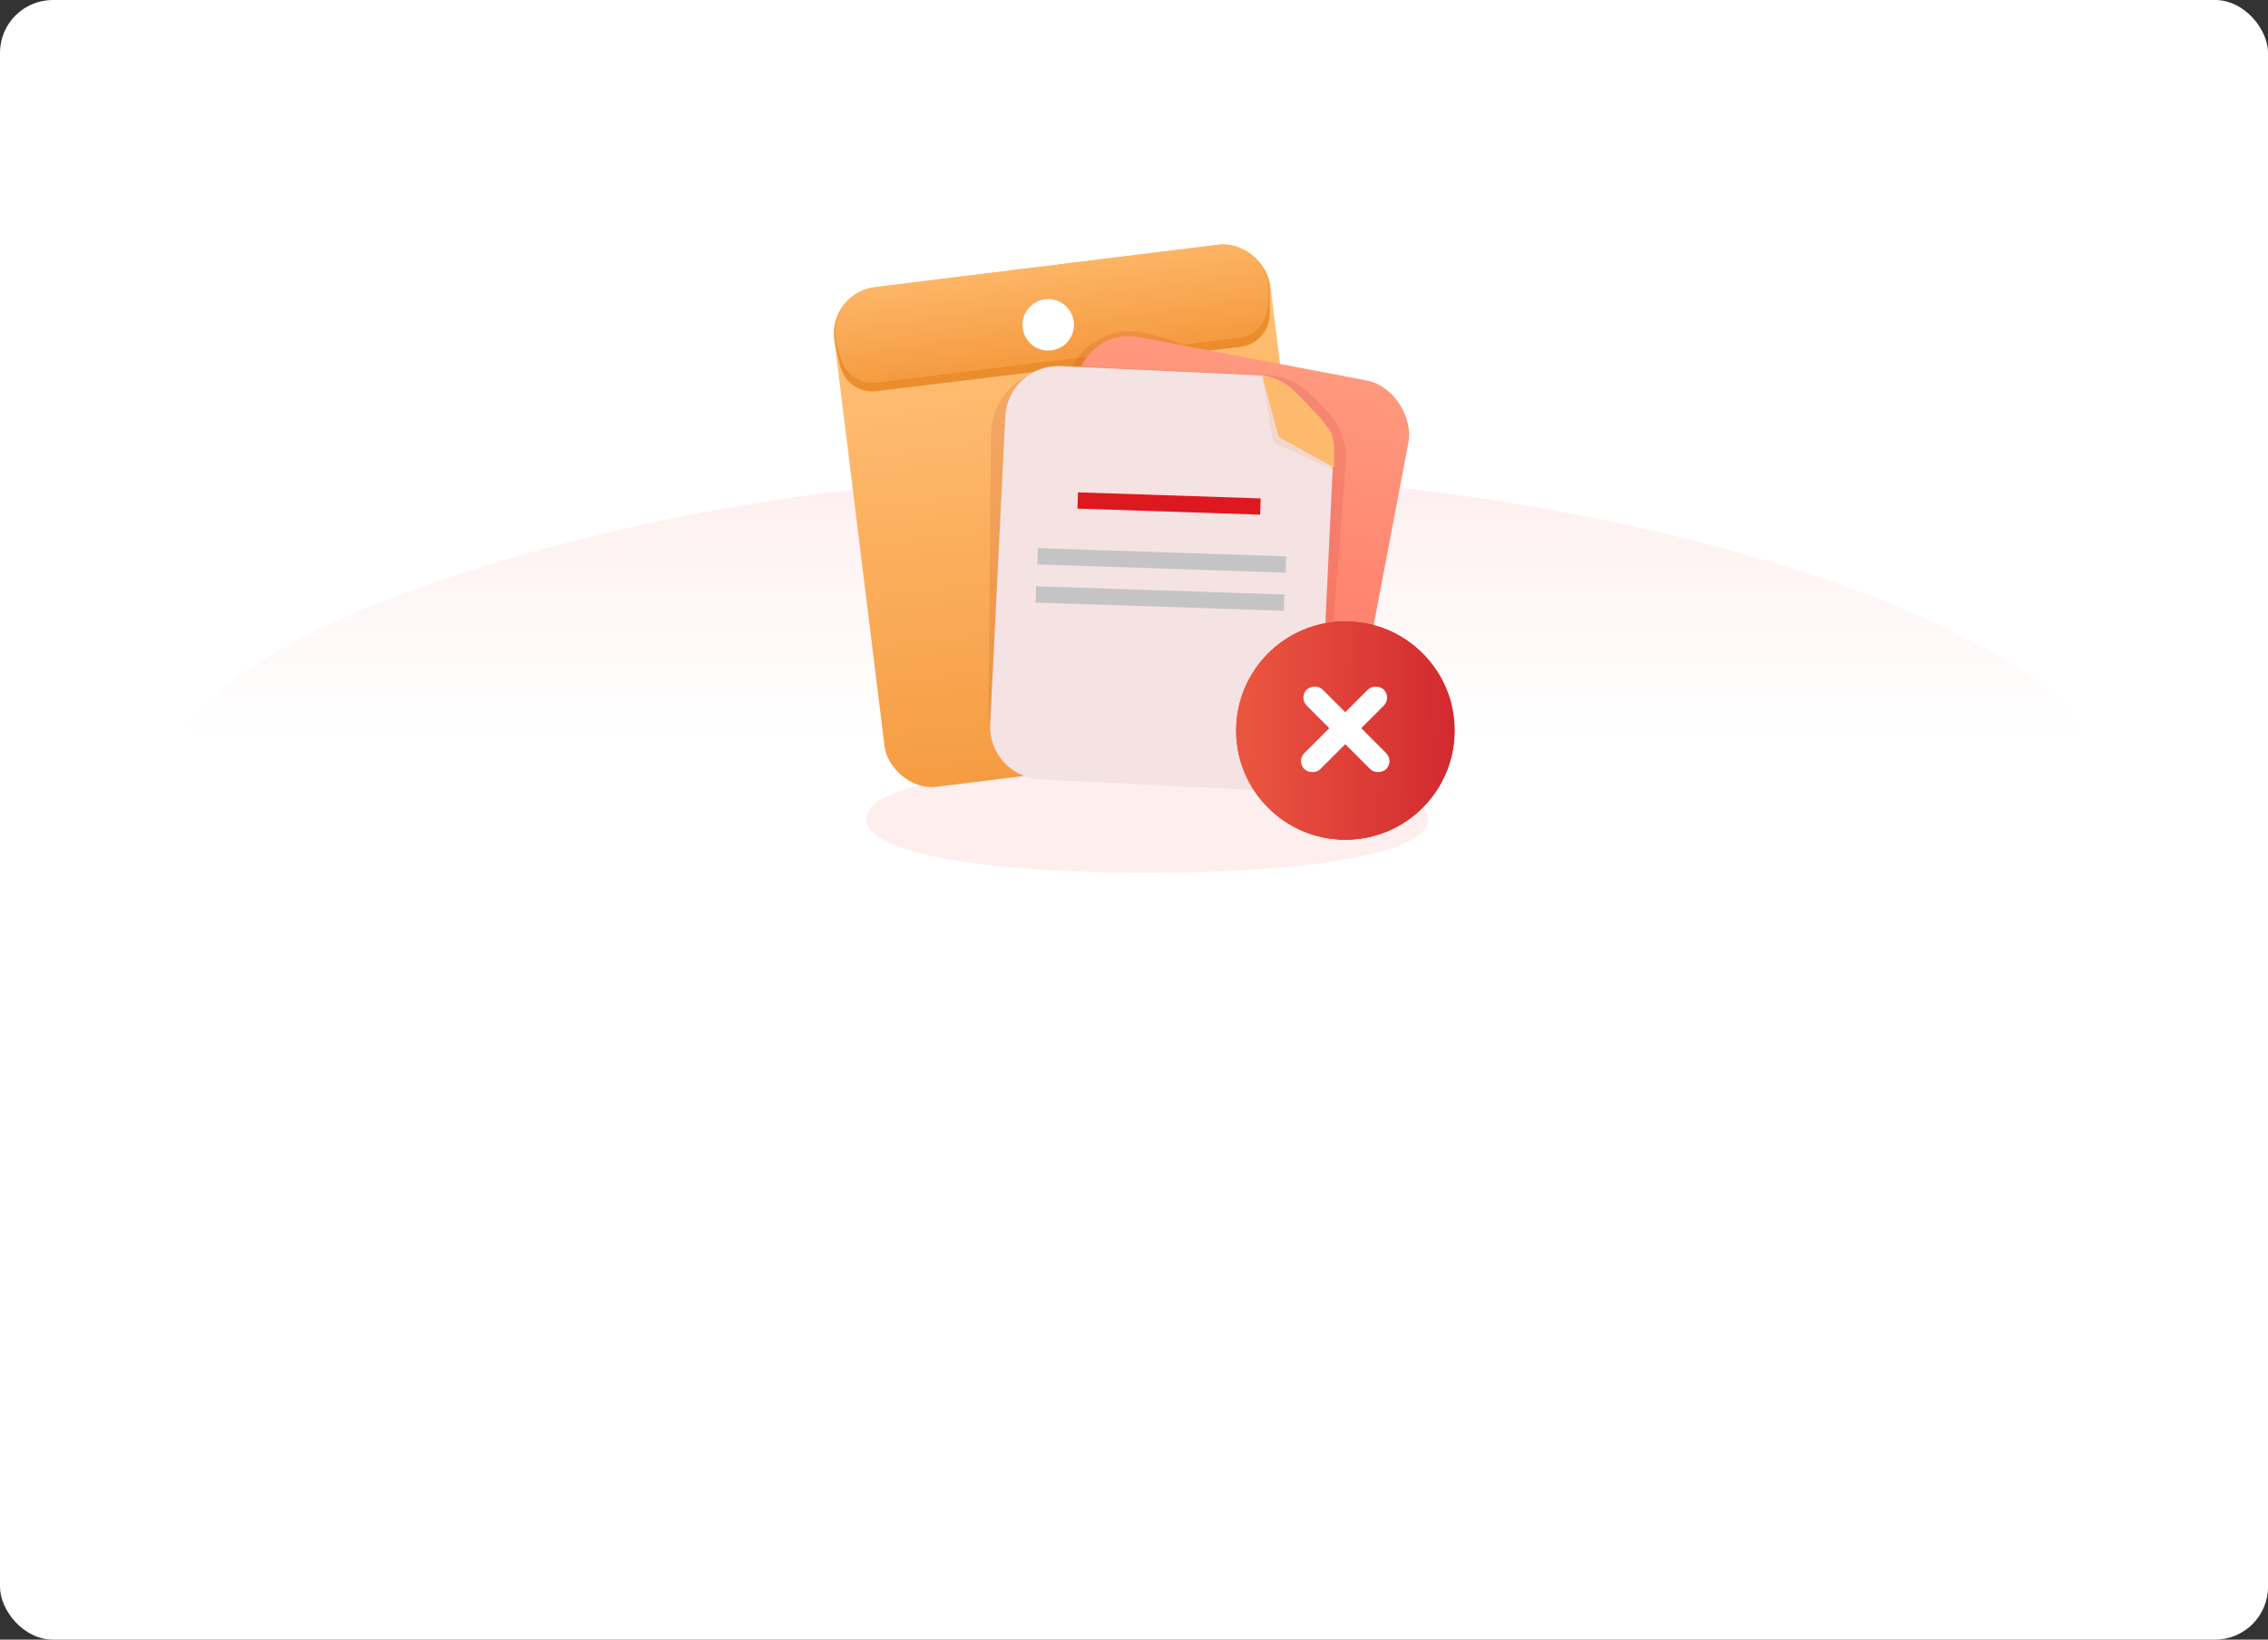<svg width="343" height="248" viewBox="0 0 343 248" fill="none" xmlns="http://www.w3.org/2000/svg">
<rect x="0" y="0" width="343" height="248" fill="#333333" stroke="none"/>
<rect width="343" height="248" rx="8" fill="white"/>
<path d="M315 112.5C315 98.23 250.753 71.5 171.5 71.5C92.247 71.5 28 98.23 28 112.5C28 112.5 92.247 112.5 171.5 112.5C250.753 112.5 315 112.5 315 112.5Z" fill="url(#paint0_linear_23557_41737)" fill-opacity="0.15"/>
<path d="M216 123.853C216 118.411 196.972 116 173.5 116C150.028 116 131 118.411 131 123.853C131 129.295 150.028 132 173.5 132C196.972 132 216 129.295 216 123.853Z" fill="#F78D8D" fill-opacity="0.15"/>
<rect x="125.305" y="44.294" width="66.45" height="76.15" rx="7" transform="rotate(-7.039 125.305 44.294)" fill="url(#paint1_linear_23557_41737)"/>
<path d="M126.311 52.111C125.369 48.06 128.144 44.086 132.271 43.577L184.176 37.168C188.357 36.652 192.044 39.919 192.034 44.132L192.025 47.508C192.019 50.031 190.134 52.154 187.63 52.459L132.536 59.166C130.001 59.474 127.641 57.823 127.062 55.336L126.311 52.111Z" fill="#DD6E00" fill-opacity="0.6"/>
<path d="M126.596 52.512C125.249 48.331 128.041 43.956 132.401 43.418L184.03 37.043C188.406 36.503 192.186 40.095 191.869 44.493L191.725 46.502C191.553 48.884 189.721 50.813 187.35 51.105L132.589 57.867C130.207 58.161 127.953 56.722 127.217 54.438L126.596 52.512Z" fill="url(#paint2_linear_23557_41737)"/>
<circle cx="158.526" cy="49.139" r="3.892" transform="rotate(-7.039 158.526 49.139)" fill="white"/>
<path opacity="0.2" d="M161.063 58.919C161.79 52.816 167.798 48.807 173.712 50.479L176.496 51.265C179.733 52.18 182.293 54.661 183.309 57.868L197.859 103.793C200.137 110.984 193.938 118.012 186.519 116.649L164.111 112.532C158.92 111.578 155.364 106.755 155.989 101.514L161.063 58.919Z" fill="#9D031B" fill-opacity="0.5"/>
<rect x="164.389" y="49.493" width="51.019" height="62.569" rx="8" transform="rotate(10.778 164.389 49.493)" fill="url(#paint3_linear_23557_41737)"/>
<path opacity="0.2" d="M149.874 65.668C149.924 60.019 154.64 55.534 160.284 55.766L181.062 56.62C186.352 56.838 190.555 61.139 190.65 66.432L191.376 106.936C191.475 112.458 187.079 117.014 181.557 117.114L159.678 117.506C154.05 117.607 149.448 113.046 149.499 107.418L149.874 65.668Z" fill="#9D031B" fill-opacity="0.5"/>
<path opacity="0.2" d="M154.008 64.965C154.279 59.459 158.953 55.211 164.46 55.466L191.632 56.727C194.121 56.843 196.478 57.883 198.24 59.645L199.682 61.088L200.959 62.493C202.813 64.532 203.743 67.245 203.53 69.992L200.43 109.983C200.013 115.361 195.407 119.439 190.019 119.201L161.468 117.941C155.931 117.697 151.649 112.996 151.921 107.46L154.008 64.965Z" fill="#9D031B" fill-opacity="0.5"/>
<path d="M152.036 62.973C152.252 58.568 155.992 55.169 160.397 55.374L190.336 56.763C192.327 56.855 194.212 57.688 195.622 59.098L197.612 61.088L199.566 63.238C200.992 64.806 201.738 66.877 201.638 68.995L199.619 111.94C199.411 116.36 195.655 119.772 191.236 119.555L157.348 117.89C152.935 117.674 149.533 113.921 149.75 109.508L152.036 62.973Z" fill="#F5E2E2"/>
<path d="M201.773 68.615C201.773 68.28 201.355 66.106 201.265 65.688L199.921 64.015L198.352 62.58L198.129 62.343L194.993 59.416C194.993 59.416 193.936 58.83 193.201 58.579C192.305 58.274 190.901 56.907 190.901 56.907L192.574 66.942L201.773 71.123C201.922 69.59 201.773 68.949 201.773 68.615Z" fill="#DD6E00" fill-opacity="0.1"/>
<path d="M201.773 68.197C201.773 67.862 201.773 65.688 200.937 64.851L199.682 63.179L198.218 61.744L198.01 61.506L195.083 58.579C195.083 58.579 193.678 57.575 192.992 57.325C192.156 57.02 190.901 56.907 190.901 56.907L193.41 66.106L201.773 70.705V68.197Z" fill="#FDB96C"/>
<rect x="163.028" y="74.469" width="27.647" height="2.459" transform="rotate(1.905 163.028 74.469)" fill="#DE181F"/>
<rect x="156.975" y="82.908" width="37.563" height="2.459" transform="rotate(1.905 156.975 82.908)" fill="#C4C4C4"/>
<rect x="156.696" y="88.678" width="37.563" height="2.459" transform="rotate(1.905 156.696 88.678)" fill="#C4C4C4"/>
<circle cx="203.5" cy="110.5" r="16.5" fill="url(#paint4_linear_23557_41737)"/>
<rect width="16.998" height="4" rx="2" transform="matrix(-1 8.74228e-08 8.74228e-08 1 212 108.252)" fill="white"/>
<circle cx="203.448" cy="110.5" r="16.5" fill="url(#paint5_linear_23557_41737)"/>
<circle cx="203.448" cy="110.5" r="16.5" fill="url(#paint6_linear_23557_41737)"/>
<rect x="196.052" y="115.123" width="16.998" height="3.414" rx="1.707" transform="rotate(-45 196.052 115.123)" fill="white"/>
<rect width="16.998" height="3.414" rx="1.707" transform="matrix(-0.707 -0.707 -0.707 0.707 210.845 115.123)" fill="white"/>
<defs>
<linearGradient id="paint0_linear_23557_41737" x1="171.03" y1="70.056" x2="171.03" y2="112.29" gradientUnits="userSpaceOnUse">
<stop stop-color="#F78D8D"/>
<stop offset="1" stop-color="white"/>
</linearGradient>
<linearGradient id="paint1_linear_23557_41737" x1="158.287" y1="53.757" x2="158.287" y2="130.132" gradientUnits="userSpaceOnUse">
<stop stop-color="#FFBF74"/>
<stop offset="1" stop-color="#F4973B"/>
</linearGradient>
<linearGradient id="paint2_linear_23557_41737" x1="156.984" y1="34.964" x2="159.986" y2="56.422" gradientUnits="userSpaceOnUse">
<stop stop-color="#FFBF74"/>
<stop offset="1" stop-color="#F4973B"/>
</linearGradient>
<linearGradient id="paint3_linear_23557_41737" x1="193.021" y1="-24.336" x2="189.557" y2="119.417" gradientUnits="userSpaceOnUse">
<stop stop-color="#FFC59A"/>
<stop offset="0.775" stop-color="#FF826E"/>
<stop offset="1" stop-color="#FF7062"/>
</linearGradient>
<linearGradient id="paint4_linear_23557_41737" x1="188.587" y1="110.5" x2="219.463" y2="110.853" gradientUnits="userSpaceOnUse">
<stop stop-color="#EA553F"/>
<stop offset="1" stop-color="#D32A30"/>
</linearGradient>
<linearGradient id="paint5_linear_23557_41737" x1="188.536" y1="110.5" x2="219.411" y2="110.853" gradientUnits="userSpaceOnUse">
<stop stop-color="#EA553F"/>
<stop offset="1" stop-color="#D32A30"/>
</linearGradient>
<linearGradient id="paint6_linear_23557_41737" x1="188.536" y1="110.5" x2="219.411" y2="110.853" gradientUnits="userSpaceOnUse">
<stop stop-color="#EA553F"/>
<stop offset="1" stop-color="#D32A30"/>
</linearGradient>
</defs>
</svg>
